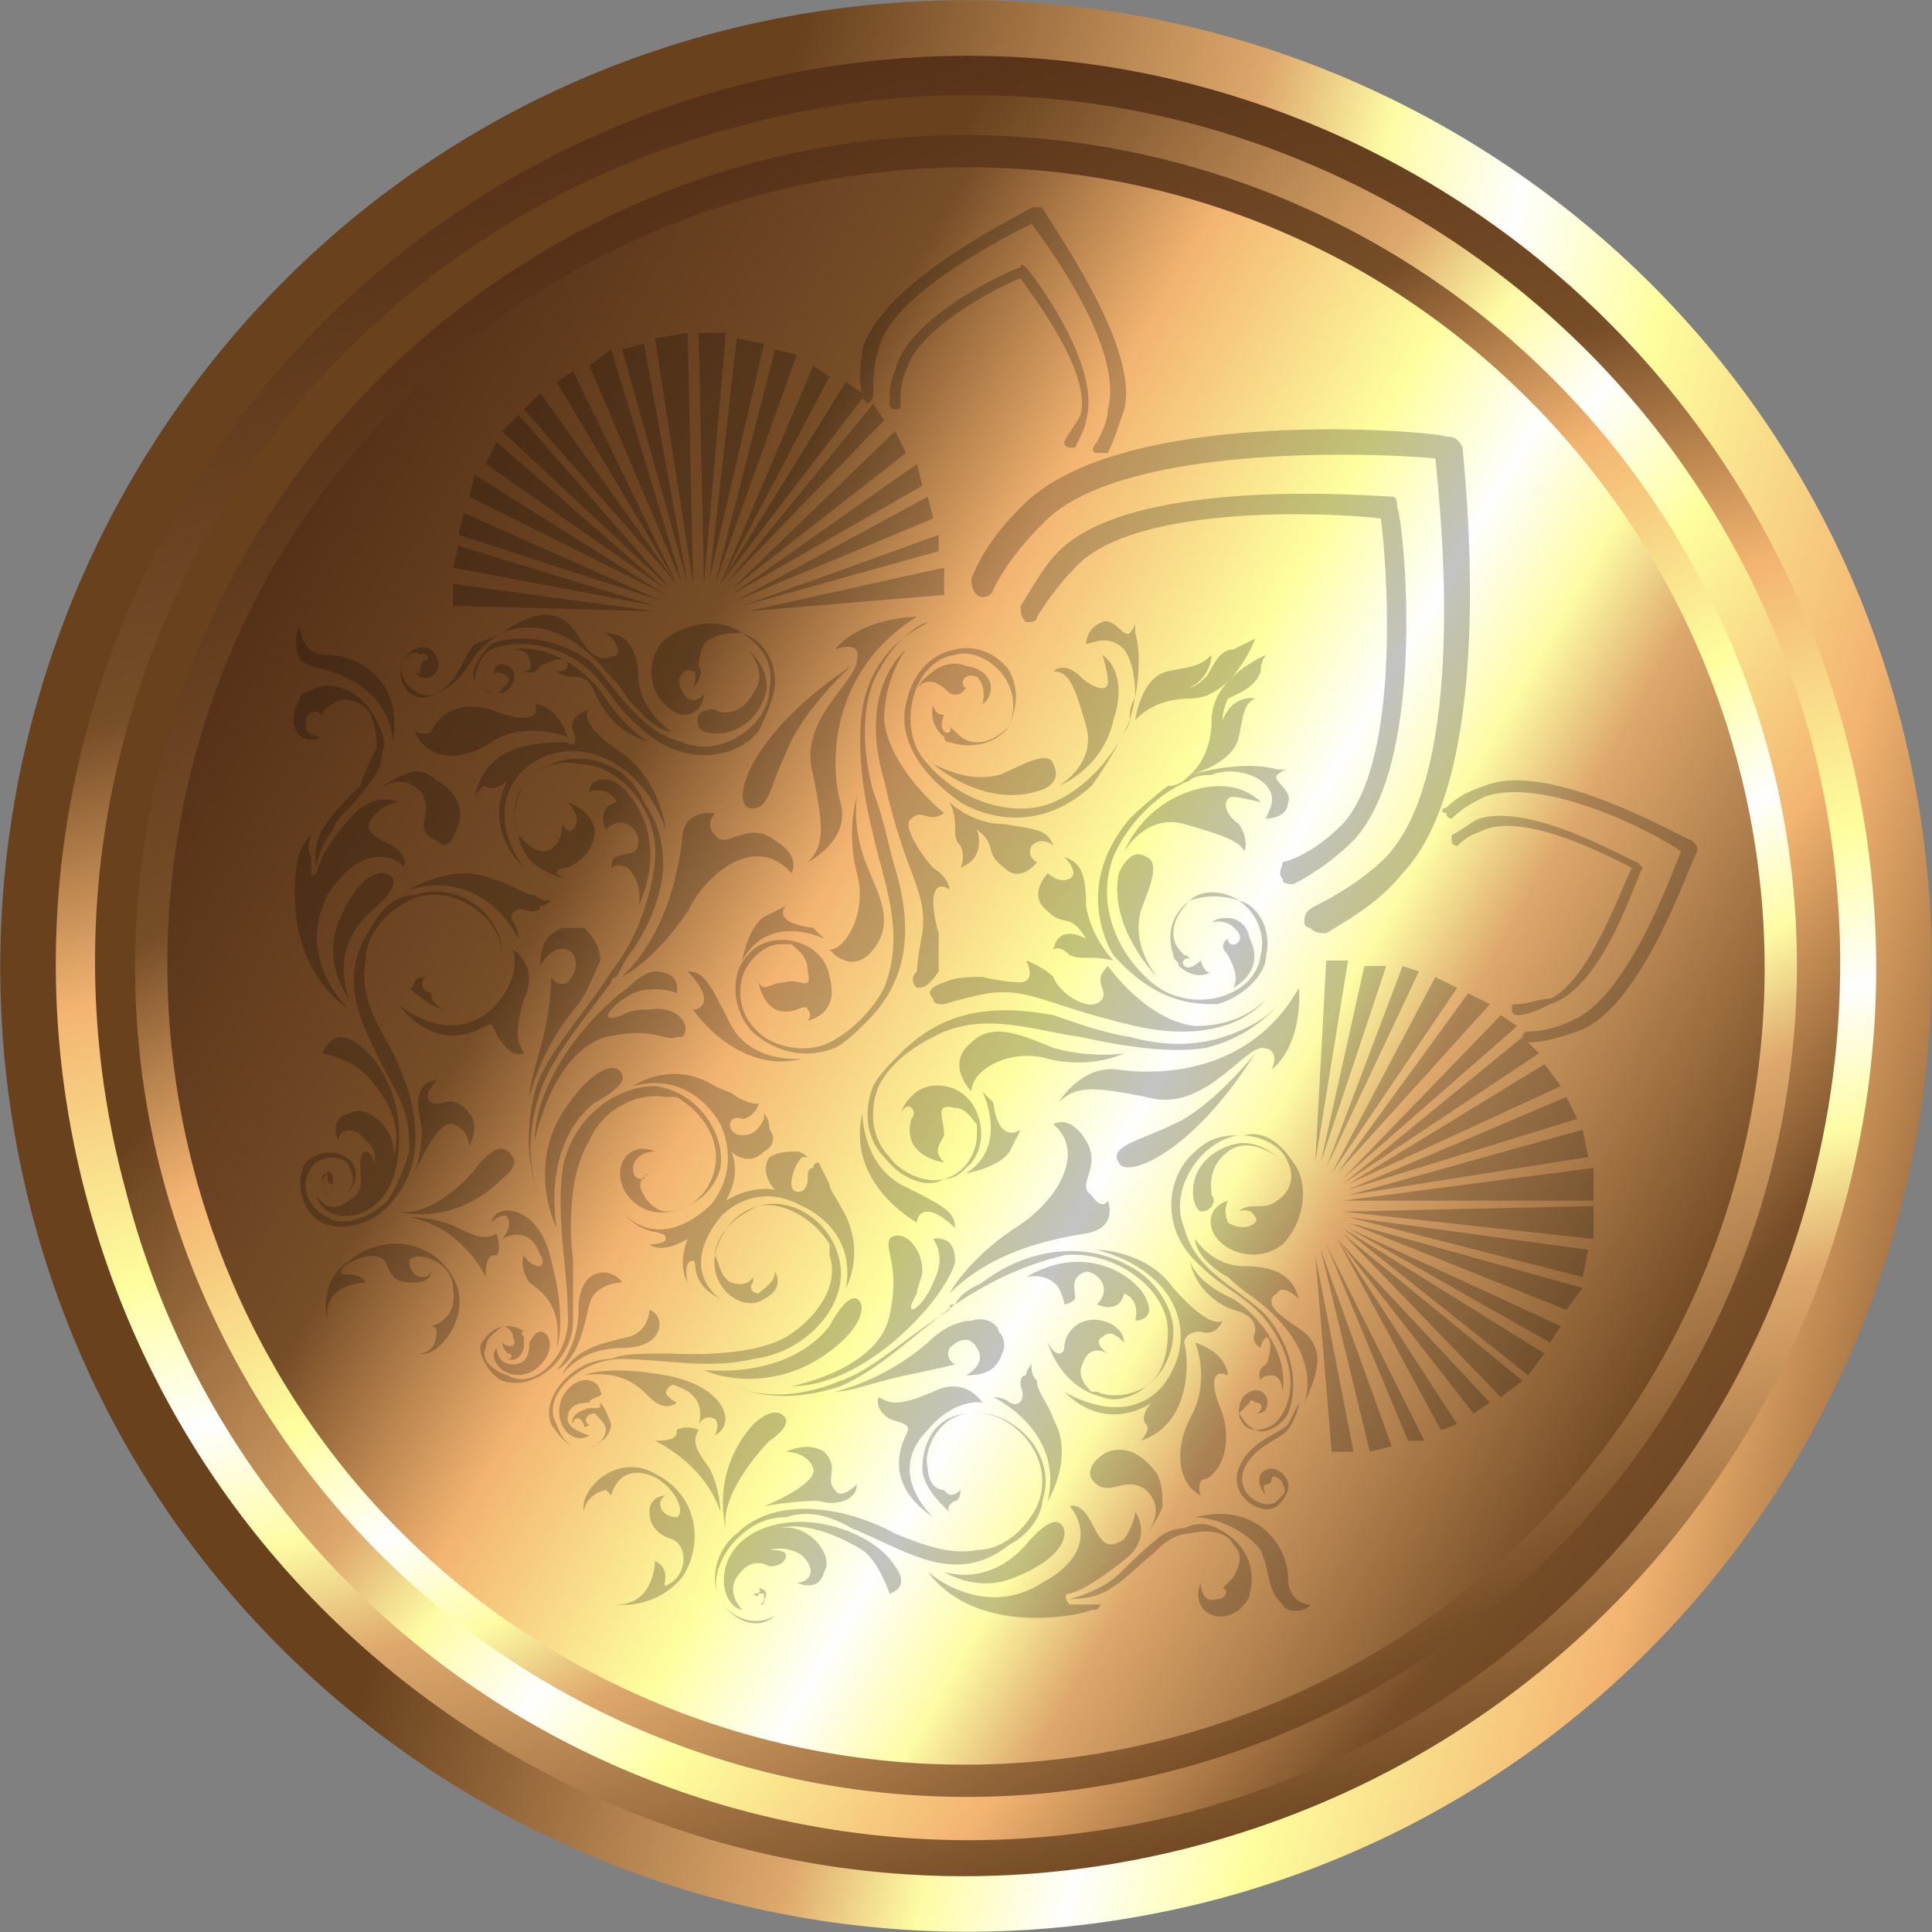 <?xml version="1.0" encoding="UTF-8"?>
<!DOCTYPE svg PUBLIC "-//W3C//DTD SVG 1.1//EN" "http://www.w3.org/Graphics/SVG/1.1/DTD/svg11.dtd">
<!-- Creator: CorelDRAW -->
<svg xmlns="http://www.w3.org/2000/svg" xml:space="preserve" width="92px" height="92px" version="1.1" shape-rendering="geometricPrecision" text-rendering="geometricPrecision" image-rendering="optimizeQuality" fill-rule="evenodd" clip-rule="evenodd"
viewBox="0 0 354 354"
 xmlns:xlink="http://www.w3.org/1999/xlink"
 xmlns:xodm="http://www.corel.com/coreldraw/odm/2003">
 <rect x="0" y="0" width="354" height="354" fill="#808080" stroke="none"/>
 <defs>
     <linearGradient id="id0" gradientUnits="userSpaceOnUse" x1="477" y1="192" x2="122" y2="98">
      <stop offset="0" stop-opacity="1" stop-color="#532F17"/>
      <stop offset="0.259" stop-opacity="1" stop-color="#774D27"/>
      <stop offset="0.4" stop-opacity="1" stop-color="#F3B471"/>
      <stop offset="0.549" stop-opacity="1" stop-color="#FEFE9E"/>
      <stop offset="0.631" stop-opacity="1" stop-color="#FEFEFE"/>
      <stop offset="0.702" stop-opacity="1" stop-color="#FEFCA5"/>
      <stop offset="0.769" stop-opacity="1" stop-color="#DEA86C"/>
      <stop offset="1" stop-opacity="1" stop-color="#69411D"/>
     </linearGradient>
     <linearGradient id="id1" gradientUnits="userSpaceOnUse" x1="248" y1="-21" x2="337" y2="314">
      <stop offset="0" stop-opacity="1" stop-color="#532F17"/>
      <stop offset="0.259" stop-opacity="1" stop-color="#774D27"/>
      <stop offset="0.4" stop-opacity="1" stop-color="#F3B471"/>
      <stop offset="0.549" stop-opacity="1" stop-color="#FEFE9E"/>
      <stop offset="0.631" stop-opacity="1" stop-color="#FEFEFE"/>
      <stop offset="0.702" stop-opacity="1" stop-color="#FEFCA5"/>
      <stop offset="0.769" stop-opacity="1" stop-color="#DEA86C"/>
      <stop offset="1" stop-opacity="1" stop-color="#69411D"/>
     </linearGradient>
     <linearGradient id="id2" gradientUnits="userSpaceOnUse" x1="416" y1="253" x2="159" y2="43">
      <stop offset="0" stop-opacity="1" stop-color="#532F17"/>
      <stop offset="0.259" stop-opacity="1" stop-color="#774D27"/>
      <stop offset="0.4" stop-opacity="1" stop-color="#F3B471"/>
      <stop offset="0.549" stop-opacity="1" stop-color="#FEFE9E"/>
      <stop offset="0.631" stop-opacity="1" stop-color="#FEFEFE"/>
      <stop offset="0.702" stop-opacity="1" stop-color="#FEFCA5"/>
      <stop offset="0.769" stop-opacity="1" stop-color="#DEA86C"/>
      <stop offset="1" stop-opacity="1" stop-color="#69411D"/>
     </linearGradient>
     <linearGradient id="id3" gradientUnits="userSpaceOnUse" x1="198" y1="-13" x2="348" y2="265">
      <stop offset="0" stop-opacity="1" stop-color="#532F17"/>
      <stop offset="0.259" stop-opacity="1" stop-color="#774D27"/>
      <stop offset="0.4" stop-opacity="1" stop-color="#F3B471"/>
      <stop offset="0.549" stop-opacity="1" stop-color="#FEFE9E"/>
      <stop offset="0.631" stop-opacity="1" stop-color="#FEFEFE"/>
      <stop offset="0.702" stop-opacity="1" stop-color="#FEFCA5"/>
      <stop offset="0.769" stop-opacity="1" stop-color="#DEA86C"/>
      <stop offset="1" stop-opacity="1" stop-color="#69411D"/>
     </linearGradient>
     <linearGradient id="id4" gradientUnits="userSpaceOnUse" x1="98" y1="11" x2="362" y2="163">
      <stop offset="0" stop-opacity="1" stop-color="#532F17"/>
      <stop offset="0.259" stop-opacity="1" stop-color="#774D27"/>
      <stop offset="0.4" stop-opacity="1" stop-color="#F3B471"/>
      <stop offset="0.549" stop-opacity="1" stop-color="#FEFE9E"/>
      <stop offset="0.631" stop-opacity="1" stop-color="#FEFEFE"/>
      <stop offset="0.702" stop-opacity="1" stop-color="#FEFCA5"/>
      <stop offset="0.769" stop-opacity="1" stop-color="#DEA86C"/>
      <stop offset="1" stop-opacity="1" stop-color="#69411D"/>
     </linearGradient>
 </defs>
 <g id="Capa_x0020_1">
  <g id="_1750357409136">
   <g>
    <path fill="url(#id0)" d="M348 131c-25,-94 -122,-150 -217,-125 -94,25 -150,122 -125,217 25,94 122,150 217,125 94,-25 150,-122 125,-217z"/>
    <path fill="url(#id1)" d="M338 134c-24,-89 -115,-142 -204,-118 -89,24 -142,115 -118,204 24,89 115,142 204,118 89,-24 142,-115 118,-204z"/>
    <path fill="url(#id2)" d="M332 136c-23,-86 -111,-136 -196,-113 -86,22 -136,110 -113,195 22,86 110,136 195,114 86,-23 136,-111 114,-196z"/>
    <path fill="url(#id3)" d="M311 105c-40,-74 -132,-102 -206,-62 -74,40 -102,132 -62,206 40,74 132,102 206,62 74,-40 102,-132 62,-206z"/>
    <path fill="url(#id4)" d="M250 50c-70,-40 -159,-16 -200,54 -40,70 -16,160 54,200 70,40 160,16 200,-54 40,-70 16,-159 -54,-200z"/>
   </g>
   <path fill="black" fill-opacity="0.231" d="M292 220l-46 0 46 -6 0 6zm-128 -145c0,0 0,0 0,0 1,0 1,0 1,-1 0,-2 0,-4 1,-6 2,-8 18,-16 21,-17 2,3 13,17 11,25 -1,2 -2,3 -3,5 0,0 0,1 1,1 0,0 1,0 1,0 1,-2 2,-4 2,-5 3,-10 -10,-27 -11,-28 0,0 -1,-1 -1,0 -1,0 -21,9 -23,19 -1,2 -1,4 -1,6 0,1 1,1 1,1zm-5 -1c0,0 0,0 0,0 1,-1 1,-1 1,-2 0,-2 0,-5 1,-8 2,-10 24,-21 28,-23 3,4 17,23 14,34 0,2 -1,4 -2,6 -1,1 -1,2 0,2 0,0 1,0 2,0 1,-2 2,-5 3,-8 3,-12 -15,-36 -15,-37 -1,0 -1,0 -2,0 -1,1 -27,13 -31,26 0,2 -1,5 0,8l-3 -2 -23 37 26 -34c0,0 0,0 1,1zm118 111c0,0 0,0 0,0 0,-1 0,-1 1,-1 2,0 4,-1 6,-1 7,-3 13,-20 15,-24 -4,-2 -19,-10 -27,-7 -2,1 -3,1 -5,3 0,0 -1,0 -1,-1 0,0 0,0 0,-1 2,-1 3,-2 5,-3 10,-3 28,8 29,8 0,0 1,1 1,1 -1,1 -7,22 -17,25 -2,1 -4,2 -6,2 -1,0 -1,-1 -1,-1zm-42 -24c0,0 0,0 0,0 -1,-1 0,-2 0,-3 4,-1 8,-4 11,-7 11,-12 8,-49 7,-56 -8,-1 -45,-3 -56,9 -3,3 -5,6 -7,9 0,1 -1,1 -2,1 -1,-1 -1,-2 -1,-3 2,-3 4,-7 7,-10 14,-14 59,-10 61,-10 1,0 1,1 1,2 1,1 6,46 -8,61 -3,3 -7,6 -11,8 -1,0 -2,0 -2,-1zm44 29c0,-1 1,-1 1,-1 3,0 6,-1 8,-2 10,-4 18,-26 20,-31 -4,-3 -25,-14 -36,-10 -2,1 -4,2 -6,4 0,0 -1,0 -1,-1 -1,0 -1,-1 0,-1 2,-2 4,-3 7,-4 12,-5 37,10 38,10 1,1 1,1 1,2 -1,1 -10,29 -22,33 -3,1 -6,2 -9,2l2 2 -36 24 33 -27zm-39 -20c0,0 -1,0 -1,-1 0,-1 0,-2 2,-3 4,-2 9,-5 13,-9 15,-16 10,-63 9,-73 -10,-1 -58,-3 -72,12 -4,4 -7,8 -9,12 0,1 -2,2 -3,1 -1,-1 -1,-2 -1,-3 2,-5 5,-9 9,-13 18,-19 76,-14 78,-13 1,0 2,0 3,2 0,2 7,59 -11,78 -4,5 -9,8 -14,11 -1,0 -2,0 -3,-1zm-156 -19c1,-2 0,-6 -4,-8 -2,-2 -4,-2 -6,-1 -3,1 -5,3 -5,3 0,0 4,-4 8,0 3,4 -2,7 3,9 2,2 3,0 4,-3zm-24 13c7,-11 14,-6 14,-5 0,0 1,-2 -2,-4 -4,-2 -6,-3 -3,-6 2,-2 4,-2 4,-2 0,0 -4,-2 -8,2 0,0 -6,6 -7,11 0,0 -1,1 -1,0 0,-1 0,-2 0,-3 -1,-1 0,-4 0,-4 -1,1 -1,1 -2,3 -1,2 -4,20 9,29 0,0 -10,-9 -4,-21zm-2 55c1,6 14,6 15,-8 1,-9 -3,-17 -8,-20 -4,-3 -6,2 -6,2 0,0 6,1 9,5 7,8 4,14 4,14 1,-5 -5,-10 -8,-8 -4,1 -2,5 -2,5 0,-2 3,-3 5,0 3,2 1,5 1,5 1,-1 0,-3 -1,-3 -1,0 -1,2 -1,3 0,2 1,4 -2,6 -4,3 -6,-1 -6,-1zm10 -52c0,0 5,-4 4,-6 -1,-2 -6,-2 -10,8 -3,8 2,14 2,14 0,0 -4,-9 4,-16zm27 5c0,0 0,-2 -1,-3 -1,-2 1,-3 3,-2 1,0 2,0 2,-1 1,0 2,-1 2,-1 -1,0 -2,0 -3,-1 -2,0 -4,-2 -8,-3 -7,-3 -15,2 -15,2 14,-4 20,9 20,9zm-23 48c7,-8 4,-20 -1,-29 -3,-5 -5,-10 -4,-15 0,-5 4,-9 8,-11 8,-4 18,4 17,11 0,7 -6,10 -10,9 -1,0 -3,-1 -3,-3 0,0 -3,-1 -1,-3 0,0 -2,0 -2,1 -1,2 -1,1 -1,1 0,0 4,4 7,4 4,1 10,-2 10,-9 1,-7 -7,-15 -16,-12 -3,0 -6,2 -8,6 -7,10 -1,19 4,29 3,5 3,9 3,12 -1,3 -2,6 -4,9 -3,3 -8,5 -11,3 -4,-2 -5,-6 -3,-9 2,-3 7,-2 7,0 2,3 -1,6 -3,5 -1,0 -2,-1 -2,-2 0,-1 1,-2 1,-2 0,0 0,1 0,1 0,1 1,1 1,1 0,-1 0,-1 0,-1 0,-1 -1,-2 -1,-1 -1,0 -1,1 -1,1 0,1 0,3 2,3 2,1 5,-2 4,-5 -1,-3 -6,-4 -9,-1 -2,3 -1,9 3,11 4,2 10,0 13,-4zm-1 12c1,3 3,3 5,3 3,0 3,-2 3,-2 -1,2 -4,1 -4,-2 1,-2 8,0 8,5 1,6 -4,7 -4,7 1,0 1,1 1,1 0,4 -3,4 -3,4 3,1 10,-7 6,-14 -4,-7 -13,-8 -19,-3 -6,4 -4,11 -4,11 -1,-7 7,-7 7,-7 -2,-3 -6,0 -4,-3 3,-2 7,-3 8,0zm2 -48c7,9 14,5 16,4 2,-1 1,1 3,3 2,3 4,2 4,2 -1,-2 -2,-3 0,-10 3,-6 -2,-9 -2,-9 0,0 2,5 -4,11 -8,7 -17,-1 -17,-1zm13 26c0,0 2,-4 0,-6 -3,-4 -5,-1 -7,-2 -2,-1 1,-4 1,-4 -3,0 -4,3 -3,7 1,4 -1,10 -1,10 0,0 4,-10 7,-9 3,1 3,4 3,4zm6 6c0,0 3,-2 2,-4 -2,-3 -4,-1 -6,1 -2,3 -9,10 -15,9 0,0 10,3 19,-6zm-3 18c0,-4 1,-4 2,-4 1,-1 0,-4 0,-4 -2,1 -3,1 -7,-1 -4,-2 -9,-2 -9,-2 10,2 14,11 14,11zm17 -50c2,-3 3,-6 4,-8 0,-3 -2,-5 -3,-6 -1,0 -2,0 -4,0 -2,1 -4,2 -4,7 0,0 2,-4 5,-3 2,1 2,4 0,6 -2,1 -3,-1 -3,-1 0,0 0,4 -1,9 -1,5 -3,10 -3,13 0,0 2,-9 9,-17zm-7 36c0,-1 -4,-8 0,-20 2,-6 7,-12 13,-20 0,0 0,-1 1,-1 1,-2 2,-4 3,-5 4,-6 9,-17 2,-27 -2,-5 -7,-8 -12,-8 -4,0 -8,2 -10,5 -2,2 -2,6 -1,9 1,7 9,8 9,8 0,0 -1,0 -2,-1 0,-1 2,-1 2,-1 2,-1 5,-3 5,-7 -1,-4 -5,-5 -5,-5 2,2 2,4 1,5 -1,1 -2,-1 -2,-1 0,1 0,4 -3,5 -2,0 -3,-1 -4,-2 0,0 0,0 -1,-1 -1,-2 -1,-6 1,-9 2,-3 6,-5 10,-4 8,0 15,9 14,18 -1,8 -4,15 -8,20 -5,8 -12,15 -14,22 -3,12 1,19 1,20 0,0 0,0 0,0 0,0 0,0 0,0zm10 -18c0,0 6,-3 5,-5 -1,-3 -6,-1 -11,7 -5,8 -3,17 -1,21 0,0 -3,-15 7,-23zm-1 37c1,-4 6,-4 6,-4 -2,-3 -8,-3 -8,5 0,7 -4,11 -4,11 4,-2 5,-8 6,-12zm-12 -9c0,0 -1,2 1,5 3,2 6,5 5,12 0,0 2,-5 -1,-16 -2,-10 -10,-11 -11,-7 0,0 2,-2 3,-1 1,2 -1,4 -1,4 0,0 5,-3 7,3 0,0 1,1 0,2 -2,0 -3,-2 -3,-2zm-5 17c-2,2 2,7 7,4 4,-3 3,-7 1,-7 -1,0 -2,2 -2,2 0,1 0,4 -3,4 -3,0 -3,-3 -3,-3zm23 -34c-2,5 4,12 12,8 2,-1 5,-3 6,-7 1,-6 -4,-14 -12,-15 -8,0 -16,7 -17,16 -1,9 1,18 1,25 1,8 -6,15 -11,12 -3,-1 -5,-3 -4,-5 0,-2 2,-3 3,-4 1,0 2,1 2,2 1,2 -1,2 -2,1 0,0 0,1 1,2 1,0 1,1 0,1 0,0 2,1 3,-2 0,0 0,-1 0,-2 -1,-1 0,-1 0,-1 0,0 -1,-1 -3,-1 -2,0 -3,1 -4,2 0,0 -1,1 -1,2 0,2 2,5 4,6 6,2 13,-4 13,-11 0,-3 0,-6 0,-11 0,0 -2,-14 3,-22 2,-5 8,-9 14,-8 1,0 2,0 2,0 5,3 8,8 7,13 -1,5 -5,8 -9,8 -1,0 -3,-1 -4,-3 -2,-3 1,-4 1,-4 0,0 -1,0 -1,1 -1,0 -2,0 -2,-2 0,-1 1,-3 4,-3 0,0 -4,-2 -6,2zm96 60c4,4 0,8 0,8 0,0 2,-2 3,-5 0,-2 0,-4 -1,-6 -3,-4 -6,-5 -9,-4 -2,1 -4,3 -3,5 3,4 6,-1 10,2zm-10 22c2,0 1,-1 2,-1 0,0 -3,0 -4,0 -1,0 -2,0 -2,0 -1,-1 -1,-2 0,-2 4,-1 11,-7 11,-7 4,-4 1,-8 1,-8 0,0 0,2 -2,5 -3,2 -4,1 -6,-3 -2,-4 -4,-3 -4,-3 1,1 6,8 -5,14 -11,7 -21,-2 -21,-2 9,12 28,8 30,7zm-36 -8c-3,-5 -12,-9 -20,-8 -14,2 -13,15 -8,16 0,0 -3,-3 -1,-6 2,-3 4,-3 6,-2 2,0 3,-1 3,-2 0,-1 -2,-1 -3,-1 0,0 3,-1 6,1 3,3 1,5 -1,5 0,0 4,2 5,-2 2,-3 -3,-9 -8,-8 0,0 5,-2 15,4 3,2 5,8 5,8 0,0 4,-1 1,-5zm9 1c0,0 6,4 13,1 10,-4 10,-9 8,-10 -2,-1 -6,4 -6,4 -7,8 -15,5 -15,5zm19 -13c0,0 5,-8 1,-15 -1,-3 -3,-5 -3,-7 -1,-1 -1,-2 -1,-3 0,0 -1,1 -1,2 -1,0 -1,1 -1,2 1,2 0,4 -2,3 -1,-1 -3,-1 -3,-1 0,0 13,6 10,19zm-60 18c2,4 7,6 10,3 3,-2 2,-7 -1,-8 -3,-1 -5,2 -5,4 1,1 2,2 3,2 1,0 1,0 1,-1 1,-1 0,-2 -1,-2 0,0 1,1 -1,1 0,0 1,1 1,0 1,0 1,0 1,0 0,1 0,2 -1,2 -1,0 -2,-1 -3,-2 0,-2 2,-5 5,-4 3,1 4,6 1,8 -3,2 -8,1 -10,-3 -2,-3 0,-8 3,-11 3,-3 6,-4 9,-4 3,-1 7,-1 12,2 10,4 19,11 29,3 4,-2 6,-6 6,-8 3,-9 -6,-17 -13,-16 -7,0 -9,6 -9,10 0,4 5,8 5,8 0,0 -1,-1 1,-2 1,0 1,-2 1,-2 -2,2 -3,0 -3,0 -2,0 -3,-2 -3,-4 -1,-3 2,-10 8,-10 7,-1 16,8 12,17 -2,4 -6,8 -11,8 -5,1 -10,-1 -15,-3 -9,-5 -22,-7 -29,0 -4,3 -5,9 -3,12zm-13 -16c0,2 1,4 4,5 3,1 3,6 0,8 -3,2 1,-2 -3,-4 0,0 0,8 -7,8 0,0 7,1 12,-5 4,-6 3,-15 -5,-19 -7,-4 -14,3 -13,7 0,0 0,-3 4,-4 0,0 0,0 1,1 0,0 1,-5 6,-4 5,1 8,7 6,8 -3,0 -4,-3 -2,-4 0,0 -3,0 -3,3zm61 -20c0,0 -3,-5 -9,-2 -7,3 -8,2 -10,1 0,0 -1,2 2,4 3,1 4,1 3,3 -1,2 -4,9 5,15 0,0 -9,-8 -1,-16 5,-6 10,-5 10,-5zm-31 12c1,3 -9,7 -9,7 0,0 5,-1 10,-1 3,1 7,0 7,-3 0,0 -3,3 -4,1 -2,-2 1,-4 -2,-7 -3,-2 -7,0 -7,0 0,0 4,0 5,3zm-8 -5c3,-2 4,-4 2,-5 -2,-1 -5,2 -5,2 -8,9 -5,19 -5,19 -1,-6 6,-14 8,-16zm-9 13c0,0 0,-4 -2,-8 -3,-4 -3,-5 -2,-7 0,0 -2,-1 -4,0 0,1 0,2 -4,2 0,0 9,4 12,13zm31 -36c-2,10 -18,13 -18,13 11,0 22,-10 27,-17 2,-3 3,-5 3,-6 0,-5 -4,-4 -4,-4 2,3 1,6 0,8 -2,5 -6,7 -3,2 0,-1 1,-3 1,-4 0,-5 -4,-8 -6,-6 0,0 0,0 0,0 -1,2 2,5 0,14zm12 9c0,0 -2,-1 -1,-3 2,-2 4,-2 5,0 2,3 -2,5 -2,5 5,0 6,-2 7,-5 0,-1 0,-2 -1,-3 0,-1 -2,-3 -5,-2 -2,0 -5,1 -8,4 -8,7 -17,9 -17,9 3,0 8,-2 13,-3 5,-1 9,-2 9,-2zm-21 4c7,-3 13,-9 21,-15 6,-4 12,-7 20,-9 9,-1 19,6 19,14 0,4 -1,8 -4,10 -3,2 -7,2 -9,1 -1,0 -1,0 -1,0 -1,-1 -2,-2 -2,-4 1,-4 3,-4 5,-3 0,0 -3,-2 -1,-3 1,-1 2,-1 4,1 0,0 0,-3 -4,-4 -4,-1 -7,2 -7,5 0,0 0,1 -1,1 -1,0 -2,-2 -2,-2 0,0 2,8 10,10 2,1 6,0 8,-2 3,-2 5,-6 5,-10 0,-5 -4,-10 -8,-12 -11,-6 -22,-1 -27,3 -2,1 -4,2 -5,4 -1,0 -1,0 -1,1 -8,5 -14,11 -20,13 -12,5 -19,1 -20,1 0,0 0,0 0,0 0,0 0,0 0,0 1,0 8,4 20,0zm-40 -5c7,0 16,2 24,0 9,-1 17,-9 16,-17 -1,-8 -9,-13 -15,-11 -4,1 -6,4 -7,6 -4,8 4,14 8,11 4,-2 2,-5 2,-5 0,2 -2,3 -3,4 -1,0 -2,-1 -1,-2 0,-1 0,-1 0,-1 0,0 -1,2 -4,1 -2,-1 -2,-3 -3,-5 0,-3 3,-7 8,-9 4,-1 10,2 13,7 0,0 0,1 0,2 2,6 -3,12 -8,15 -7,4 -21,3 -21,3 -5,0 -9,0 -11,1 -7,0 -13,7 -11,12 2,3 4,5 7,4 1,0 1,0 2,-1 1,0 2,-2 2,-3 -1,-3 -2,-4 -2,-4 0,1 0,1 -1,1 -1,0 -1,0 -1,0 -4,1 -3,3 -3,3 0,-1 1,-2 2,0 0,1 1,0 1,0 -1,0 -1,-2 1,-2 1,1 2,2 2,3 0,1 -1,3 -3,3 -3,1 -5,-1 -6,-4 -3,-5 4,-12 12,-12zm12 -14c0,0 -1,-4 1,-4 1,0 -1,4 5,7 0,0 -8,-5 0,-15 0,0 6,-7 15,-2 0,0 10,4 8,15 0,0 4,-7 -1,-15 -1,-2 -2,-3 -2,-4 -2,-4 -2,-4 -2,-4 0,0 -1,0 -1,1 -1,0 -1,1 -1,2 0,3 -3,3 -3,1 0,-2 1,-4 2,-5 1,0 1,0 1,0 0,0 -1,-1 -2,-1 -2,0 -3,0 -5,1 -2,3 1,6 1,6 0,0 -4,-1 -9,2 3,-5 1,-9 1,-9 0,0 3,3 6,0 2,-1 2,-3 1,-4 0,-2 -1,-3 -1,-3 0,1 0,1 0,1 -1,2 -2,3 -4,3 -3,0 -3,-4 0,-3 1,0 2,-1 2,-1 1,-1 1,-2 1,-2 0,0 0,1 -4,-1l0 0c-1,-1 -2,-1 -4,-2 -8,-5 -15,0 -15,0 11,-3 16,7 16,7 4,9 -2,15 -2,15 -10,9 -16,1 -16,1 4,5 8,3 8,5 0,1 -3,1 -3,1 0,0 2,2 7,-1 -2,5 0,8 0,8zm24 14c8,-5 9,-10 7,-11 -2,-1 -5,5 -5,5 -8,10 -23,8 -23,8 4,2 13,3 21,-2zm-36 -2c8,0 8,-6 5,-7 0,0 0,4 -4,5 -4,1 -10,2 -12,7 0,0 3,-5 11,-5zm10 7c6,2 4,7 4,7 0,0 1,-2 3,-1 1,1 0,3 0,3 4,-2 2,-9 -9,-11 -11,-2 -15,0 -15,0 7,-1 10,2 12,4 3,3 5,1 5,1 0,0 -2,-1 -2,-2 1,-2 2,-1 2,-1zm-14 1c0,-2 -4,-4 -7,1 -2,5 2,9 5,7 0,0 -4,-1 -4,-3 0,-3 3,-3 4,-3 0,-1 3,-1 2,-2zm-34 -132c1,2 3,1 3,1 3,-2 0,-5 0,-5 -2,-1 -4,0 -5,2 -2,3 1,9 6,6 5,-2 6,-6 8,-8 2,-2 4,-3 4,-3 0,0 -2,1 -5,2 -2,2 -3,7 -7,9 -4,2 -8,-4 -6,-6 0,0 1,-1 1,-1 1,-1 2,0 2,0 1,-1 2,1 1,1 -1,0 -1,2 -1,2 0,1 -1,0 -1,0zm109 0c-2,-3 -6,-5 -10,-4 -5,1 -8,5 -9,10 -1,4 0,11 10,18 0,0 12,8 24,-3 0,0 3,-4 5,-8 1,-2 2,-3 2,-4 2,-7 2,-13 1,-16 0,-1 0,-2 0,-2 0,1 -1,2 -1,2 -1,1 -3,-3 -5,-2 -3,1 -3,4 -3,4 1,0 4,-2 7,1 2,3 2,7 2,9 -1,1 -1,3 -1,4 -2,5 -7,12 -14,15 -7,3 -17,0 -23,-7 -6,-6 -3,-19 5,-20 3,-1 7,1 9,4 2,3 2,6 1,9 -2,2 -4,3 -6,3 -2,0 -3,-1 -4,-2 -1,-1 -2,-1 -2,-1 2,0 1,2 0,1 -1,-1 0,-3 0,-3 -2,0 -2,-2 -2,-2 -1,4 2,6 2,6 0,1 1,1 1,1 3,1 8,1 11,-3 1,-3 2,-6 0,-10zm8 17c-1,-3 -7,1 -10,2 -4,1 -8,0 -12,-2 0,0 9,8 19,5 0,0 5,-1 3,-5zm-14 -16c2,2 1,5 1,5 2,-1 3,-6 -3,-7 -5,-2 -9,4 -9,4 2,-2 4,-1 6,1 2,1 3,-1 3,-1 -1,0 -1,-3 2,-2zm14 31c-1,-3 -3,-3 -9,-4 -6,0 -10,-4 -10,-4 2,4 0,6 2,8 1,2 0,4 0,4 5,-2 3,-7 3,-7 4,3 1,4 5,7 3,3 6,-1 6,-1 0,0 -2,-1 -1,-3 2,-2 4,0 4,0zm15 -23c0,0 3,-4 10,-4 8,0 12,-11 12,-11 0,0 -2,1 -4,2 -3,0 -4,4 -5,5 -2,2 -3,2 -3,2 4,-2 4,-6 4,-6 -2,2 -3,2 -8,3 -5,1 -6,9 -6,9zm-10 -8c-3,-3 -5,-1 -5,-1 3,0 4,3 6,10 2,7 -5,11 -5,11 0,0 8,-3 10,-12 3,-9 -2,-12 -2,-12 0,0 1,3 1,5 0,2 -3,1 -5,-1zm-122 10c2,5 8,6 14,2 6,-4 14,-1 14,-1 -2,-6 -6,-6 -6,-6 1,2 -1,4 -8,1 -7,-2 -10,2 -11,4 -1,1 -3,0 -3,0zm-21 -19c-1,1 -1,4 0,6 3,2 5,1 10,4 7,4 7,11 7,11 2,-12 -7,-16 -12,-16 -5,0 -5,-5 -5,-5zm14 17c-3,-6 -8,-7 -11,-6 -2,1 -3,1 -3,2 -3,5 0,9 4,7 0,0 -3,0 -3,-2 0,-3 2,-3 3,-2 0,0 0,-1 2,-2 1,-1 3,-1 5,0 2,1 3,4 3,8 -1,2 -2,4 -3,7 -6,6 -9,9 -8,15 0,0 0,-3 3,-7 1,-3 3,-3 7,-9 1,-1 2,-3 2,-5 1,-2 0,-4 -1,-6zm50 4c0,0 -4,-2 -8,-8 -4,-6 -11,-10 -17,-9 0,0 3,0 3,2 1,2 -1,2 -1,2 0,0 2,1 3,-1 2,-1 5,-2 5,0 0,1 -2,1 -2,1 0,0 1,1 3,1 1,0 3,0 4,3 2,4 4,7 10,9zm-17 -23c-2,-1 -6,0 -10,3 0,0 9,-5 19,7 0,0 3,3 4,5 2,2 5,6 8,6 0,0 -5,-3 -6,-9 0,-6 -2,-9 -6,-9 0,0 3,2 2,4 -2,1 -4,1 -6,-2 -1,-1 -2,-4 -5,-5zm29 17c-1,0 -4,0 -3,3 0,2 9,3 12,-5 2,-5 -3,-9 -3,-9 0,0 4,4 1,8 -2,4 -6,4 -7,3zm-23 -9c-6,-4 -13,-5 -18,-3 -2,2 -4,5 -3,7 1,1 2,2 4,2 1,0 2,0 3,-2 1,-2 -1,-4 -3,-3 -1,1 0,2 0,2 -1,-1 1,-1 2,0 1,1 -1,2 -1,2 0,1 -1,1 -2,1 -1,0 -2,-1 -3,-2 0,-2 1,-5 3,-6 5,-2 12,-1 17,3 4,3 6,8 10,11 8,8 18,6 22,1 2,-4 3,-7 3,-9 0,-5 -3,-8 -6,-9 -4,-3 -11,-2 -15,2 -4,6 0,12 4,13 4,0 4,-4 4,-4 -1,2 -3,1 -3,1 -3,-3 -1,-6 1,-5 1,0 0,3 0,3 1,-1 2,-3 1,-4 0,-2 1,-4 1,-4 2,-2 5,-2 7,-2 3,2 6,5 5,10 0,7 -9,13 -16,10 -8,-2 -12,-10 -17,-15zm60 60c1,0 2,0 4,-3 0,-2 0,-5 0,-7 -1,-3 -1,-6 -1,-6 0,0 0,-4 3,-2 0,0 0,-2 -3,-4 -2,-2 -6,-8 -4,-9 2,-2 3,1 6,-1 0,0 -10,-8 -11,-17 0,-8 4,-13 4,-13 0,0 -9,7 -4,24 4,18 8,20 7,28 0,0 -1,5 -1,7 -1,1 -1,2 0,3zm-21 13c0,0 -9,1 -13,-6 -4,-8 -5,-10 -8,-10 0,0 3,3 3,5 0,2 -2,2 -2,2 0,0 8,12 20,9zm4 -22c-1,-1 -2,-2 -2,-2 -8,-1 -5,-4 -5,-4 0,0 0,0 -4,2 -3,2 -4,8 -4,8 5,-9 15,-4 15,-4zm9 2c4,-5 1,-10 -1,-15 -3,-7 -2,-13 -2,-13 0,0 -2,6 0,14 2,7 -2,14 -5,14 0,0 4,5 8,0zm-23 -26c4,1 4,-4 7,-10 3,-8 12,-16 12,-16 -18,12 -22,24 -19,26zm16 -29c0,0 5,-2 4,2 0,4 -11,11 -8,21 2,10 2,13 -1,16 0,0 8,-4 6,-11 -2,-7 -2,-24 14,-34 0,0 -10,0 -15,6zm6 68c8,-8 8,-18 5,-28 -1,-3 -2,-9 -4,-14 -3,-11 -1,-19 1,-22 3,-6 8,-9 9,-9 -1,1 -10,4 -12,16 -1,7 0,15 2,23 2,9 6,18 2,28 -2,4 -6,8 -10,10 -4,2 -9,1 -12,-1 -4,-3 -5,-7 -4,-11 1,-3 4,-6 7,-6 1,0 1,0 2,0 1,1 3,2 3,5 1,4 -2,1 -4,2 -3,0 -4,2 -5,0 0,0 1,7 7,5 0,0 2,-1 2,0 1,1 0,2 0,2 0,0 6,-1 4,-8 -1,-7 -11,-9 -15,-4 -1,1 -2,3 -2,4 -1,4 1,9 4,11 4,3 9,4 14,2 2,-1 4,-3 6,-5zm-48 -35c3,-3 6,0 6,2 0,3 -2,2 -4,3 -1,0 -1,2 -1,2 1,-1 3,0 3,0 3,3 2,7 2,7 6,-13 -2,-22 -5,-23 -4,-1 -4,2 -4,2 4,-1 5,2 5,2 -4,1 -2,5 -2,5zm-15 7c0,0 -8,-10 0,-18 8,-7 21,-3 26,11 0,0 -1,-9 -8,-14 -9,-6 -6,-8 -6,-8 0,0 -4,1 -3,4 1,2 0,3 -1,2 -5,0 -15,0 -17,10 0,0 1,-2 2,-2 1,1 3,0 4,-1 0,0 -5,8 3,16zm49 1c0,0 2,-3 -3,-6 -5,-4 -9,2 -11,-1 -2,-2 0,-4 0,-4 0,0 -6,-1 -6,5 -1,7 -3,17 -11,25 0,0 6,-3 12,-12 4,-8 13,-14 19,-7zm-20 30c2,-2 -1,-6 -6,-5 -2,0 -3,0 -5,1 -5,2 -2,-2 2,-4 2,-1 6,-1 8,0 0,0 1,-4 -4,-4 -1,0 -3,1 -5,3 -7,5 -17,17 -17,28 0,0 3,-16 13,-19 9,-2 11,1 13,0 1,0 1,0 1,0zm111 72c2,-3 2,-5 2,-5 0,0 -1,2 -2,4 -2,2 -7,3 -9,8 -2,5 4,9 7,7 2,-2 3,-4 1,-6 0,0 -2,-2 -4,0 0,0 -1,2 1,4 0,0 -1,-2 0,-2 0,0 1,0 1,-1 0,-1 2,0 2,1 0,0 1,1 0,2 0,0 -1,1 -1,1 -2,2 -8,-1 -6,-6 2,-4 6,-5 8,-7zm-26 -105c-3,-2 -5,3 -5,3 -2,10 7,19 7,19 -3,-4 -4,-8 -3,-12 1,-3 4,-9 1,-10zm15 15c0,0 -2,1 0,3 1,2 2,4 1,6 0,0 6,-3 3,-9 -1,-5 -6,-4 -7,-3 0,0 3,-1 5,2 1,2 -2,3 -2,1zm-33 -12c0,0 -4,4 0,7 3,3 4,0 7,5 0,0 -5,-3 -6,2 0,0 1,-1 3,1 2,1 4,0 8,1 0,0 -4,-4 -5,-10 0,-6 -1,-8 -4,-9 0,0 3,3 1,4 -2,1 -4,-1 -4,-1zm33 -32c2,-1 5,-2 6,-5 0,-2 1,-3 1,-3 0,0 -10,4 -10,12 0,7 -4,10 -4,10 0,0 8,-2 9,-7 1,-5 1,-6 3,-7 0,0 -4,-1 -6,4 0,0 0,-2 1,-4zm2 23c-3,-2 -3,-5 -1,-5 1,0 5,1 5,1 0,0 -4,-5 -13,-2 -9,3 -12,11 -12,11 0,0 4,-7 11,-5 7,2 10,3 11,5 0,0 1,-2 -1,-5zm0 14c-3,-2 -7,-2 -9,0 -4,3 -4,7 -3,10 0,1 1,1 1,2 0,0 3,3 6,1 0,0 -1,1 -2,-2 0,0 -2,2 -3,1 -1,-1 1,-2 1,-1 0,0 0,-1 -1,-1 -1,-1 -2,-2 -2,-4 0,-2 1,-4 3,-6 3,-1 6,-1 9,0 3,2 5,6 4,10 -1,8 -13,11 -20,5 -7,-6 -10,-15 -7,-23 3,-7 9,-12 14,-14 1,-1 3,-1 4,-1 2,-1 6,-1 9,1 4,3 1,6 1,7 0,0 4,0 4,-3 1,-2 -3,-4 -2,-5 0,0 1,-1 2,-1 0,0 -1,0 -2,0 -3,-1 -9,-1 -16,1 -1,1 -2,2 -4,2 -4,3 -7,6 -7,6 -11,13 -3,25 -3,25 8,9 15,9 19,9 4,-1 9,-5 9,-9 1,-4 -1,-9 -5,-10zm-8 46c-5,4 -7,14 1,21 4,4 9,6 12,10 4,5 6,12 3,17 -1,2 -3,3 -5,3 -2,-1 -2,-2 -3,-3 0,0 1,-1 2,-2 0,0 0,-1 1,0 2,0 1,2 0,2 0,0 2,0 2,-1 1,-2 -1,-4 -3,-3 -2,1 -2,3 -2,4 0,1 1,3 3,3 2,1 5,-1 6,-3 2,-5 1,-12 -4,-18 -5,-5 -13,-8 -15,-16 -3,-7 3,-16 10,-17 4,0 8,2 9,5 1,2 1,5 -2,7 0,0 -1,1 -3,1 -2,0 -3,0 -4,1 0,0 2,-1 3,1 1,1 -2,3 -5,1 0,0 -1,-2 0,-4 0,0 -4,1 -3,5 1,4 8,7 13,3 4,-4 5,-11 2,-15 -2,-3 -5,-6 -9,-5 -3,0 -6,0 -9,3zm5 48c-3,-7 -1,-8 1,-7 0,0 0,-4 -6,-6 0,0 3,7 -1,14 -3,6 -2,12 2,14 0,0 -1,-3 1,-3 2,-1 5,-5 3,-12zm-5 19c0,0 7,0 12,6 2,5 1,7 4,10 1,2 5,1 5,0 0,0 -4,0 -4,-5 0,-5 -5,-14 -17,-11zm4 2c-2,-1 -4,-1 -6,0 -2,0 -4,1 -5,2 -5,4 -6,6 -9,8 -3,2 -7,3 -7,3 7,0 9,-3 16,-9 2,-2 4,-3 6,-3 4,-1 7,0 8,2 2,2 1,4 0,6 -1,1 -2,2 -2,2 1,0 1,2 -1,2 -3,1 -3,-3 -3,-3 -2,5 3,8 7,5 1,-1 2,-2 2,-3 1,-4 0,-9 -6,-12zm10 -28c2,0 2,3 2,3 1,-6 -3,-13 -9,-17 -7,-3 -8,-7 -8,-7 1,5 5,8 8,9 4,1 4,3 4,4 -1,2 1,3 1,3 0,0 0,-1 1,-2 1,0 1,3 0,5 -2,1 -1,3 -1,3 0,0 0,-1 2,-1zm8 -5c-1,-3 -4,-4 -5,-5 -3,-2 -4,-4 -2,-5 1,-2 4,1 4,1 -1,-4 -4,-6 -10,-6 -6,0 -9,-5 -9,-5 0,3 4,6 6,7 2,2 5,4 5,4 13,10 9,19 9,19 2,-4 3,-8 2,-10zm-7 -35c0,0 -4,-4 -9,-2 -8,3 -7,11 -5,12 2,0 3,-2 2,-3 0,-1 -1,-5 3,-8 4,-3 9,1 9,1zm-15 -24c-9,-1 -16,-11 -16,-11 -3,3 0,4 -1,6 -2,3 -8,-1 -9,-4 -2,-2 -5,-3 -5,-3 2,4 -1,4 -1,4 0,0 -3,0 -7,-1 -2,0 -5,0 -7,1 -3,1 -3,2 -2,3 0,1 1,1 2,1 3,-1 8,-2 8,-2 8,-1 10,2 27,6 18,4 24,-5 24,-5 0,0 -4,5 -13,5zm-61 16c-3,13 10,20 10,20 0,0 0,-2 2,-2 2,0 5,3 5,3 0,-3 -2,-4 -10,-8 -7,-4 -7,-13 -7,-13zm27 7c2,-4 2,-4 2,-4 0,0 -4,3 -5,-5 0,0 -1,-1 -2,-2 0,0 5,10 -3,15 0,0 6,-1 8,-4zm7 -17c8,2 14,-1 14,-1 0,0 -6,1 -13,-1 -5,-2 -11,-5 -15,-1 -5,4 0,9 0,9 0,-4 7,-8 14,-6zm13 19c1,3 13,-1 25,-20 0,0 -8,10 -15,13 -6,3 -12,4 -10,7zm0 -17c-7,-1 -11,6 -11,6 3,-3 6,-3 16,-1 10,3 17,-8 21,-9 4,0 2,4 2,4 6,-5 5,-15 5,-15 -9,16 -26,16 -33,15zm2 -6c-6,-1 -11,-3 -14,-4 -11,-2 -20,-1 -28,7 -2,2 -4,4 -5,6 -2,5 -1,10 2,13 3,4 8,6 11,4 2,0 3,-1 4,-2 5,-4 3,-14 -4,-15 -6,-1 -8,5 -8,5 0,0 1,-2 2,-1 1,1 0,2 0,2 -2,7 6,8 6,8 -2,-2 -1,-3 0,-5 0,-3 -2,-6 2,-5 2,0 3,2 4,3 0,1 0,1 0,2 0,3 -2,7 -6,8 -3,1 -8,-1 -10,-4 -3,-3 -4,-8 -2,-13 2,-4 6,-7 10,-9 9,-5 19,-1 27,0 9,2 17,3 23,2 12,-3 16,-12 17,-13 -1,1 -3,6 -9,9 -4,2 -11,5 -22,2zm-6 49c0,0 4,2 5,-2 0,0 3,1 2,5 0,0 4,0 2,-4 -1,-3 -10,-11 -22,-4 0,0 4,-1 6,2 0,0 1,2 1,3 0,0 1,0 2,-1 0,-2 -1,-4 2,-5 2,0 5,3 2,6zm0 -10c15,4 19,16 12,25 -7,8 -18,1 -18,1 8,8 16,2 16,2 -1,1 -2,3 -1,4 1,1 -1,3 -1,3 9,-3 9,-14 8,-18 0,-1 1,-2 3,-2 3,1 4,-2 4,-2 0,0 -2,2 -9,-6 -5,-7 -14,-7 -14,-7zm-2 -20c-3,-5 -6,-3 -6,-3 6,5 1,14 -7,19 -9,6 -12,12 -12,12 8,-8 19,-10 25,-11 6,-1 4,-6 4,-6 0,0 -1,2 -3,-1 -3,-2 2,-5 -1,-10zm-71 -148l1 46 4 -46 -5 0zm2 45l5 -44 5 1 -10 43zm1 1l11 -43 4 1 -15 42zm1 0l17 -40 3 2 -20 38zm5 5l36 -8 0 5 -36 3zm-4 -5l27 -33 2 3 -29 30zm1 1l30 -29 2 4 -32 25zm0 1l34 -24 1 4 -35 20zm1 1l35 -19 1 4 -36 15zm1 1l36 -13 0 3 -36 10zm-10 -50l1 46 -7 -45 6 -1zm0 46l-8 -44 -4 1 12 43zm-1 0l-13 -43 -4 3 17 40zm-1 0l-19 -39 -3 2 22 37zm0 0l-25 -35 -3 3 28 32zm-4 5l-37 -5 0 4 37 1zm3 -4l-28 -32 -3 3 31 29zm-1 0l-31 -27 -2 4 33 23zm0 1l-35 -22 -1 4 36 18zm-1 1l-36 -16 -1 4 37 12zm126 109l44 -7 -1 -5 -43 12zm0 -1l42 -13 -2 -4 -40 17zm0 -1l39 -18 -3 -4 -36 22zm-6 -4l6 -37 -4 0 -2 37zm5 3l32 -28 -3 -2 -29 30zm-1 -1l28 -31 -4 -2 -24 33zm-1 0l23 -34 -4 -2 -19 36zm-1 -1l17 -36 -3 -1 -14 37zm-1 -1l12 -36 -4 0 -8 36zm50 8l-46 1 46 5 0 -6zm-45 2l44 6 -1 5 -43 -11zm0 1l43 12 -3 4 -40 -16zm0 1l39 18 -2 3 -37 -21zm-1 0l37 23 -3 4 -34 -27zm-5 5l7 36 -4 0 -3 -36zm5 -4l33 27 -4 3 -29 -30zm-1 1l28 30 -3 2 -25 -32zm0 0l22 34 -3 1 -19 -35zm-2 1l18 36 -3 0 -15 -36zm-1 1l13 36 -4 1 -9 -37zm-122 -118l-36 -11 -1 4 37 7z"/>
  </g>
 </g>
</svg>
